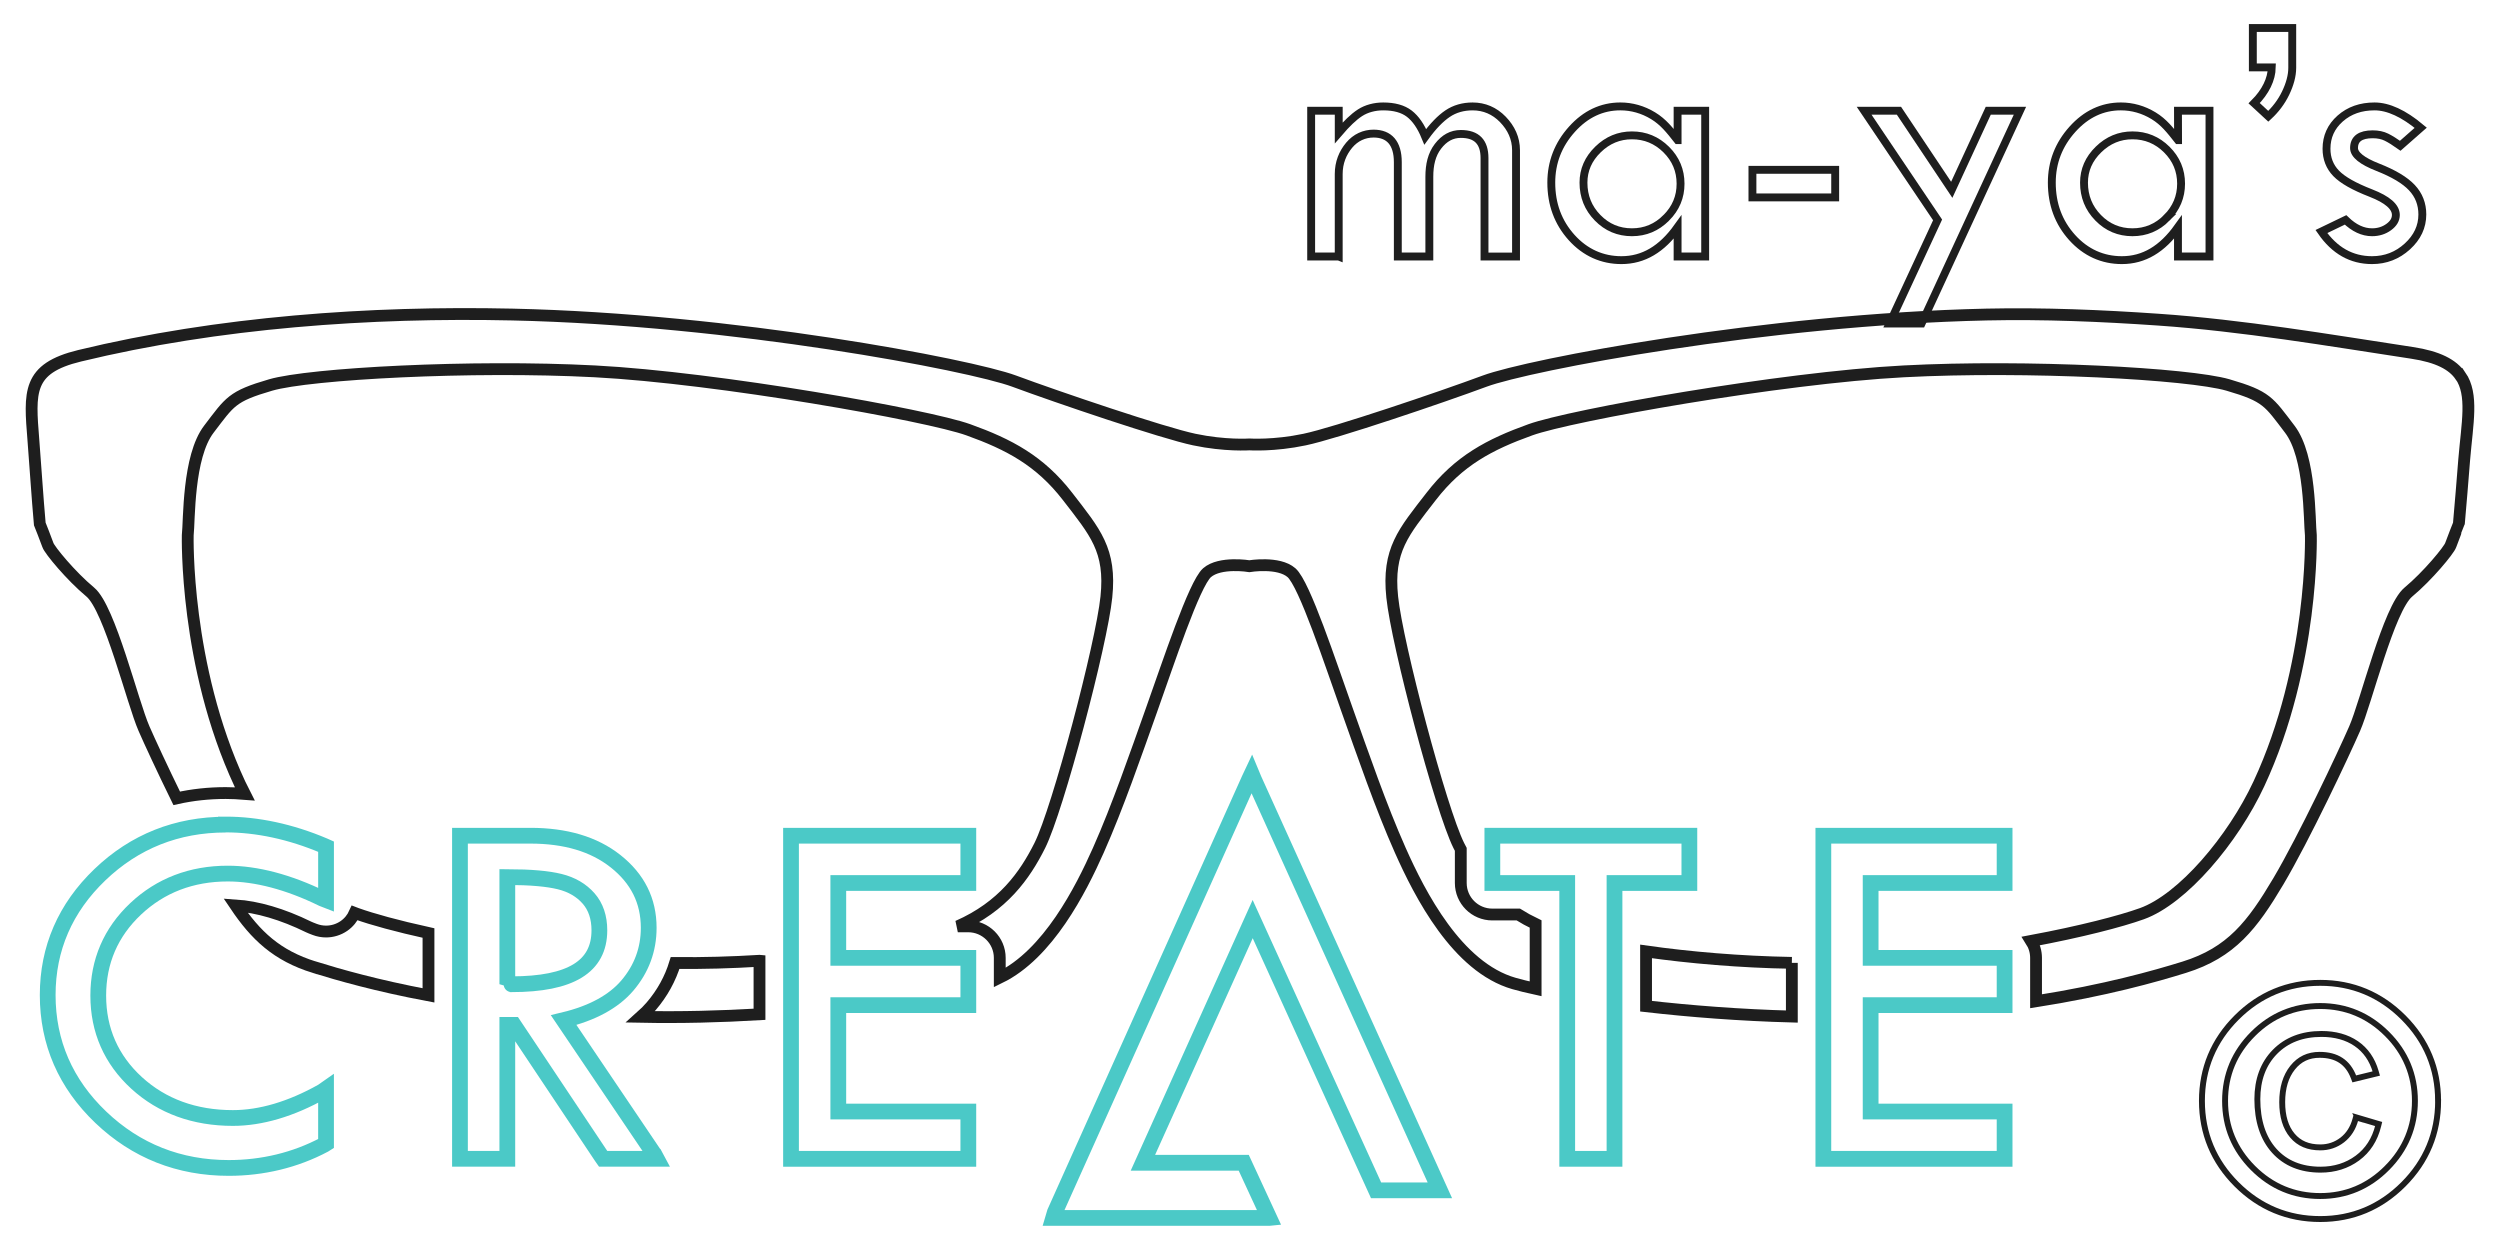 <svg version="1.1" id="mycLogo" class="mycLogo" xmlns="http://www.w3.org/2000/svg" xmlns:xlink="http://www.w3.org/1999/xlink" viewBox="0 0 634.471 316.48">
            <title>ma-ya’s CREATE</title>
            <g stroke="#1e1e1e" stroke-width="2" fill="none">
              <path id="m_1_" d="M339.75,65.099V44.163c0-2.896,1-5.33,2.644-7.303
              	c1.643-1.971,3.842-2.956,6.201-2.956c3.971,0,6.155,2.419,6.155,7.257v23.938h8V44.879c0-3.074,0.589-5.659,2.188-7.749
              	c1.604-2.09,3.497-3.135,5.804-3.135c4.044,0,6.009,2.045,6.009,6.136v24.969h8V38.117c0-3.018-1.218-5.621-3.345-7.816
              	c-2.129-2.194-4.734-3.292-7.675-3.292c-2.396,0-4.542,0.612-6.354,1.836c-1.813,1.226-3.715,3.181-5.661,5.868
              	c-1.105-2.688-2.468-4.646-4.063-5.868c-1.596-1.222-3.805-1.836-6.606-1.836c-2.15,0-4.235,0.538-5.896,1.612
              	c-1.657,1.075-3.396,2.775-5.396,5.104v-5.627h-7v37h6.989L339.75,65.099z"/>
              <path id="a_1_" d="M425.753,28.099v7.463h-0.003
              	c-2-2.538-3.605-4.599-6.203-6.182c-2.602-1.583-5.428-2.374-8.32-2.374c-4.688,0-8.813,1.935-12.29,5.802
              	c-3.479,3.866-5.237,8.384-5.237,13.549c0,5.466,1.717,10.107,5.164,13.932c3.448,3.824,7.759,5.732,12.626,5.732
              	c5.614,0,10.265-2.792,14.265-8.376v7.454h7v-37H425.753z M422.875,55.294h-0.006c-2.426,2.436-5.324,3.649-8.705,3.649
              	c-3.41,0-6.313-1.225-8.705-3.673c-2.396-2.447-3.592-5.42-3.592-8.914c0-3.226,1.229-6.029,3.682-8.421
              	c2.453-2.39,5.324-3.583,8.615-3.583c3.381,0,6.279,1.202,8.705,3.604c2.424,2.403,3.636,5.293,3.636,8.667
              	C426.514,49.971,425.304,52.86,422.875,55.294z"/>
              <path id="_x2D__1_" d="M444.748,43.099h21v7h-21V43.099z"/>
              <path id="y_1_" d="M491.739,55.81l-12.2,26.289h8.139l24.962-54H504.6
              	l-9.268,20.075l-13.403-20.075h-8.84L491.739,55.81L491.739,55.81z"/>
              <path id="a" d="M552.745,28.099l0.021,7.463h-0.019
              	c-2-2.538-3.592-4.599-6.188-6.182s-5.416-2.374-8.313-2.374c-4.688,0-8.811,1.935-12.286,5.802
              	c-3.479,3.866-5.235,8.384-5.235,13.549c0,5.466,1.716,10.107,5.165,13.932c3.448,3.824,7.745,5.732,12.611,5.732
              	c5.61,0,10.243-2.792,14.243-8.376v7.454h8v-37H552.745z M549.893,55.294h0.005c-2.423,2.436-5.325,3.649-8.705,3.649
              	c-3.411,0-6.313-1.225-8.706-3.673c-2.395-2.447-3.59-5.42-3.59-8.914c0-3.226,1.229-6.029,3.682-8.421
              	c2.451-2.39,5.323-3.583,8.614-3.583c3.38,0,6.282,1.202,8.705,3.604c2.423,2.403,3.636,5.293,3.636,8.667
              	C553.533,49.971,552.314,52.86,549.893,55.294z"/>
              <path id="_x27__1_" d="M571.747,17.099h4.813
              	c-0.061,3-1.553,6.171-4.479,9.099l3.584,3.315c1.817-1.673,3.329-3.647,4.403-5.89c1.075-2.241,1.676-4.396,1.676-6.427V7.1h-10
              	v9.999h0.011H571.747z"/>
              <path id="s_1_" d="M602.627,27.008c-3.492,0-6.397,1.022-8.713,3.067
              	c-2.313,2.044-3.474,4.603-3.474,7.677c0,2.479,0.813,4.56,2.441,6.245c1.627,1.688,4.562,3.354,8.802,4.998
              	c4.24,1.646,6.359,3.5,6.359,5.562c0,1.165-0.604,2.188-1.813,3.066c-1.21,0.882-2.621,1.32-4.231,1.32
              	c-2.328,0-4.566-1.045-6.721-3.136l-6.137,2.957c3.345,4.837,7.63,7.256,12.854,7.256c3.436,0,6.42-1.155,8.959-3.469
              	c2.536-2.313,3.808-5.02,3.808-8.121c0-2.655-0.881-4.922-2.645-6.802c-1.763-1.879-4.648-3.605-8.666-5.183
              	c-4.019-1.574-6.022-3.198-6.022-4.871c0-2.329,1.582-3.494,4.747-3.494c1.345,0,2.509,0.247,3.493,0.738
              	c0.982,0.491,2.147,1.218,3.493,2.173l5.194-4.569C610.028,28.814,606.117,27.008,602.627,27.008L602.627,27.008z"/>
            </g>
            <g stroke="#4bc9c7" stroke-width="4" fill="none">
              <path id="c_2_" d="M57.294,209.277c-12.393,0-23.132,4.271-31.925,12.697
              	c-8.802,8.432-13.264,18.713-13.264,30.555c0,12.055,4.537,22.493,13.485,31.028c8.939,8.53,19.862,12.854,32.463,12.854
              	c8.589,0,16.871-1.983,24.231-5.896l0.459-0.291v-13.875l-0.938,0.657c-7.926,4.463-15.629,6.728-22.703,6.728
              	c-9.729,0-17.979-2.996-24.436-8.903c-6.44-5.896-9.73-13.354-9.73-22.174c0-8.65,3.183-16.051,9.479-21.99
              	c6.309-5.943,14.174-8.963,23.392-8.963c7.208,0,15.419,2.143,24.027,6.359l0.911,0.354v-13.545l-0.5-0.223
              	c-8.484-3.601-17.01-5.399-24.952-5.399V209.277z"/>
              <path id="r" d="M166.152,293.106l-0.002-0.001l-23.1-34.21
              	c7.23-1.732,12.659-4.679,16.146-8.754c3.608-4.222,5.438-9.155,5.438-14.667c0-6.896-2.829-12.492-8.41-16.908
              	c-5.543-4.39-12.813-6.472-21.604-6.472h-17.886v81.999h12.016v-34h1.619l22.283,33.41l0.414,0.59h13.614L166.152,293.106z
              	 M129.823,249.787L129.823,249.787c-0.37,0-1.07,0-1.07-0.01v-27.188c6,0.02,10.266,0.409,13.301,1.157
              	c3.059,0.756,5.513,2.197,7.338,4.287c1.813,2.074,2.723,4.797,2.723,8.08C152.113,245.314,144.847,249.787,129.823,249.787z"/>
              <path id="e_2_" d="M200.912,212.097h-0.162v81.999h44.999v-12h-33v-27h33v-12
              	h-33v-18.999h33v-12h-44.832H200.912z"/>
              <path id="a_3_" d="M322.12,309.096l-6.474-14h-25.59l27.857-61.844
              	l31.322,68.844h16.189l-47.164-104.229l-0.596-1.43l-0.592,1.256L267.7,307.692l-0.414,1.406h54.824L322.12,309.096z"/>
              <path id="t_1_" d="M379.1,212.097h-0.359v12h19v69.999h12v-69.999h18.999v-12
              	H379.1z"/>
              <path id="e_3_" d="M508.318,212.097h-45.574v81.999h46v-12h-33.999v-27h33.999
              	v-12h-33.999v-18.999h33.999v-12h-0.43H508.318z"/>
            </g>
            <g stroke="#1e1e1e" stroke-width="1.5" fill="none">
              <path id="o" d="M618.758,279.383c0-8.189-2.96-15.31-8.79-21.148
              	c-5.84-5.841-12.942-8.8-21.114-8.8c-8.224,0-15.36,2.959-21.213,8.8c-5.85,5.84-8.817,12.954-8.817,21.153
              	c0,8.224,2.966,15.354,8.817,21.191c5.853,5.838,12.988,8.799,21.213,8.799c8.173,0,15.276-2.964,21.114-8.816
              	c5.84-5.854,8.799-12.978,8.799-21.174L618.758,279.383z M605.798,296.416v0.003c-4.69,4.729-10.4,7.119-16.95,7.119
              	c-6.604,0-12.339-2.391-17.049-7.102c-4.711-4.711-7.101-10.445-7.101-17.05c0-6.575,2.39-12.291,7.101-16.989
              	c4.71-4.696,10.444-7.079,17.049-7.079c6.549,0,12.252,2.383,16.95,7.079c4.697,4.698,7.08,10.414,7.08,16.989
              	C612.878,285.963,610.494,291.689,605.798,296.416z"/>
              <path id="c_3_" d="M598.406,283.717l-0.49-0.146l-0.134,0.496
              	c-0.593,2.228-1.716,3.985-3.338,5.24c-1.621,1.254-3.503,1.889-5.593,1.889c-3.052,0-5.367-0.981-7.079-3.008
              	c-1.71-2.021-2.577-4.873-2.577-8.481c0-3.615,0.894-6.563,2.646-8.75c1.752-2.188,3.995-3.25,6.854-3.25
              	c4.344,0,7.166,1.858,8.637,5.69l0.155,0.412l0.432-0.104l4.646-1.136l0.507-0.123l-0.145-0.502c-0.893-3.065-2.553-5.45-4.944-7.09
              	c-2.379-1.627-5.346-2.45-8.813-2.45c-4.887,0-8.86,1.528-11.821,4.545c-2.96,3.014-4.46,7.055-4.46,12.012
              	c0,5.521,1.439,9.922,4.288,13.088c2.856,3.183,6.813,4.796,11.759,4.796c3.557,0,6.699-0.984,9.34-2.932
              	c2.648-1.948,4.428-4.704,5.286-8.191l0.114-0.466l-0.459-0.133l-4.82-1.431L598.406,283.717z"/>
            </g>
            <g stroke="#1e1e1e" stroke-width="3" fill="none">
              <path id="grass" d="M624.406,95.359c-1.965-2.835-5.646-4.801-12.248-5.805
              	c-21.354-3.249-42.874-6.943-64.429-8.433c-14.412-0.994-29.094-1.616-43.542-1.297c-56.044,1.235-116.229,12.772-127.358,16.886
              	c-11.11,4.131-37.907,13.203-45.729,14.845c-7.832,1.654-14.004,1.234-14.004,1.234s-6.2,0.42-14.004-1.234
              	c-7.842-1.642-34.618-10.714-45.751-14.845c-11.146-4.11-71.3-15.647-127.349-16.885c-36-0.8-74.678,1.955-109.778,10.464
              	c-13.35,3.233-12.7,9.216-11.742,21.388c0.562,7.097,0.993,14.204,1.625,21.299c0,0,1.642,4.126,2.063,5.354
              	c0.409,1.25,5.821,7.837,10.771,11.946c4.933,4.133,10.714,28.015,13.604,34.62c1.442,3.304,4.647,10.226,8.313,17.709
              	c3.97-0.885,8.113-1.34,12.436-1.34c1.592,0,3.208,0.088,4.836,0.217c-0.439-0.856-0.86-1.717-1.26-2.569
              	c-14.016-30.084-13.213-63.043-13.213-63.043c0.42-3.718,0-19.959,5.371-26.961c5.359-7.009,5.771-8.313,15.663-11.203
              	c9.883-2.876,50.982-5.11,82.303-3.461c31.311,1.646,84.479,11.123,94.782,14.834c10.305,3.706,18.137,7.832,25.156,16.896
              	c6.991,9.065,11.112,13.606,9.862,25.557c-1.223,11.949-12.334,53.968-16.887,63.038c-3.813,7.617-9.377,15.508-20.813,20.523h2.623
              	c4.418,0,8.021,3.582,8.021,8v5.021c12.271-5.979,20.518-22.203,25.016-32.315c4.938-11.123,9.479-24.309,13.584-35.852
              	c4.121-11.537,10.741-31.72,14.003-34.604c3.32-2.887,10.742-1.649,10.742-1.649s7.412-1.233,10.69,1.649
              	c3.313,2.887,9.912,23.066,14.033,34.604c4.11,11.543,8.633,24.729,13.584,35.852c4.95,11.134,14.424,29.679,28.865,33.799
              	c1.526,0.438,3.376,0.894,5.479,1.354v-16.447c-1.577-0.752-3.046-1.559-4.398-2.412h-6.597c-4.42,0-8-3.581-8-7.999v-8.536
              	c-0.174-0.33-0.349-0.66-0.514-0.988c-4.521-9.069-15.664-51.089-16.886-63.038c-1.25-11.946,2.87-16.486,9.894-25.557
              	c6.992-9.063,14.834-13.188,25.146-16.896c10.283-3.711,63.456-13.188,94.766-14.834c31.328-1.65,72.432,0.585,82.313,3.461
              	c9.894,2.892,10.313,4.193,15.663,11.203c5.359,7.002,4.939,23.243,5.359,26.961c0,0,0.83,32.959-13.185,63.043
              	c-6.61,14.196-19.375,29.257-29.696,32.968c-5.396,1.941-15.535,4.566-28.118,6.922c0.79,1.24,1.254,2.709,1.254,4.289v11.018
              	c17.612-2.771,30.196-6.334,37.605-8.634c11.943-3.711,17.306-10.702,23.906-21.835c6.581-11.134,16.476-32.146,19.354-38.74
              	c2.893-6.604,8.662-30.487,13.604-34.62c4.951-4.109,10.361-10.696,10.765-11.946c0.42-1.229,2.069-5.354,2.069-5.355
              	c0.48-5.429,0.929-10.859,1.354-16.295c0.779-9.311,2.359-16.561-0.949-21.342L624.406,95.359z"/>
              <path id="grass1" d="M79.813,245.477c6.121,1.9,15.799,4.67,28.932,7.139
              	v-15.824c-7.955-1.752-14.313-3.506-18.206-4.905c-0.169-0.063-0.342-0.134-0.512-0.198c-0.595,1.32-1.529,2.48-2.762,3.326
              	c-1.352,0.924-2.931,1.398-4.521,1.398c-0.978,0-1.954-0.18-2.891-0.539l-0.91-0.354c-0.216-0.084-0.427-0.178-0.634-0.275
              	c-6.619-3.244-12.984-5.108-18.563-5.471c5.146,7.64,10.479,12.739,20.063,15.71L79.813,245.477z"/>
              <path id="grass2" d="M192.752,243.837v13.582
              	c-9.778,0.578-20.007,0.849-30.143,0.644c0.963-0.856,1.863-1.765,2.687-2.724c2.802-3.273,4.826-6.975,6.036-10.941
              	c7.159,0.08,14.398-0.13,21.409-0.562L192.752,243.837z"/>
              <path id="grass3" d="M454.748,244.367
              	c-13.106-0.234-26.051-1.346-36.998-2.908v13.908c11.183,1.278,23.911,2.272,36.998,2.625v-13.63V244.367z"/>
            </g>
          </svg>